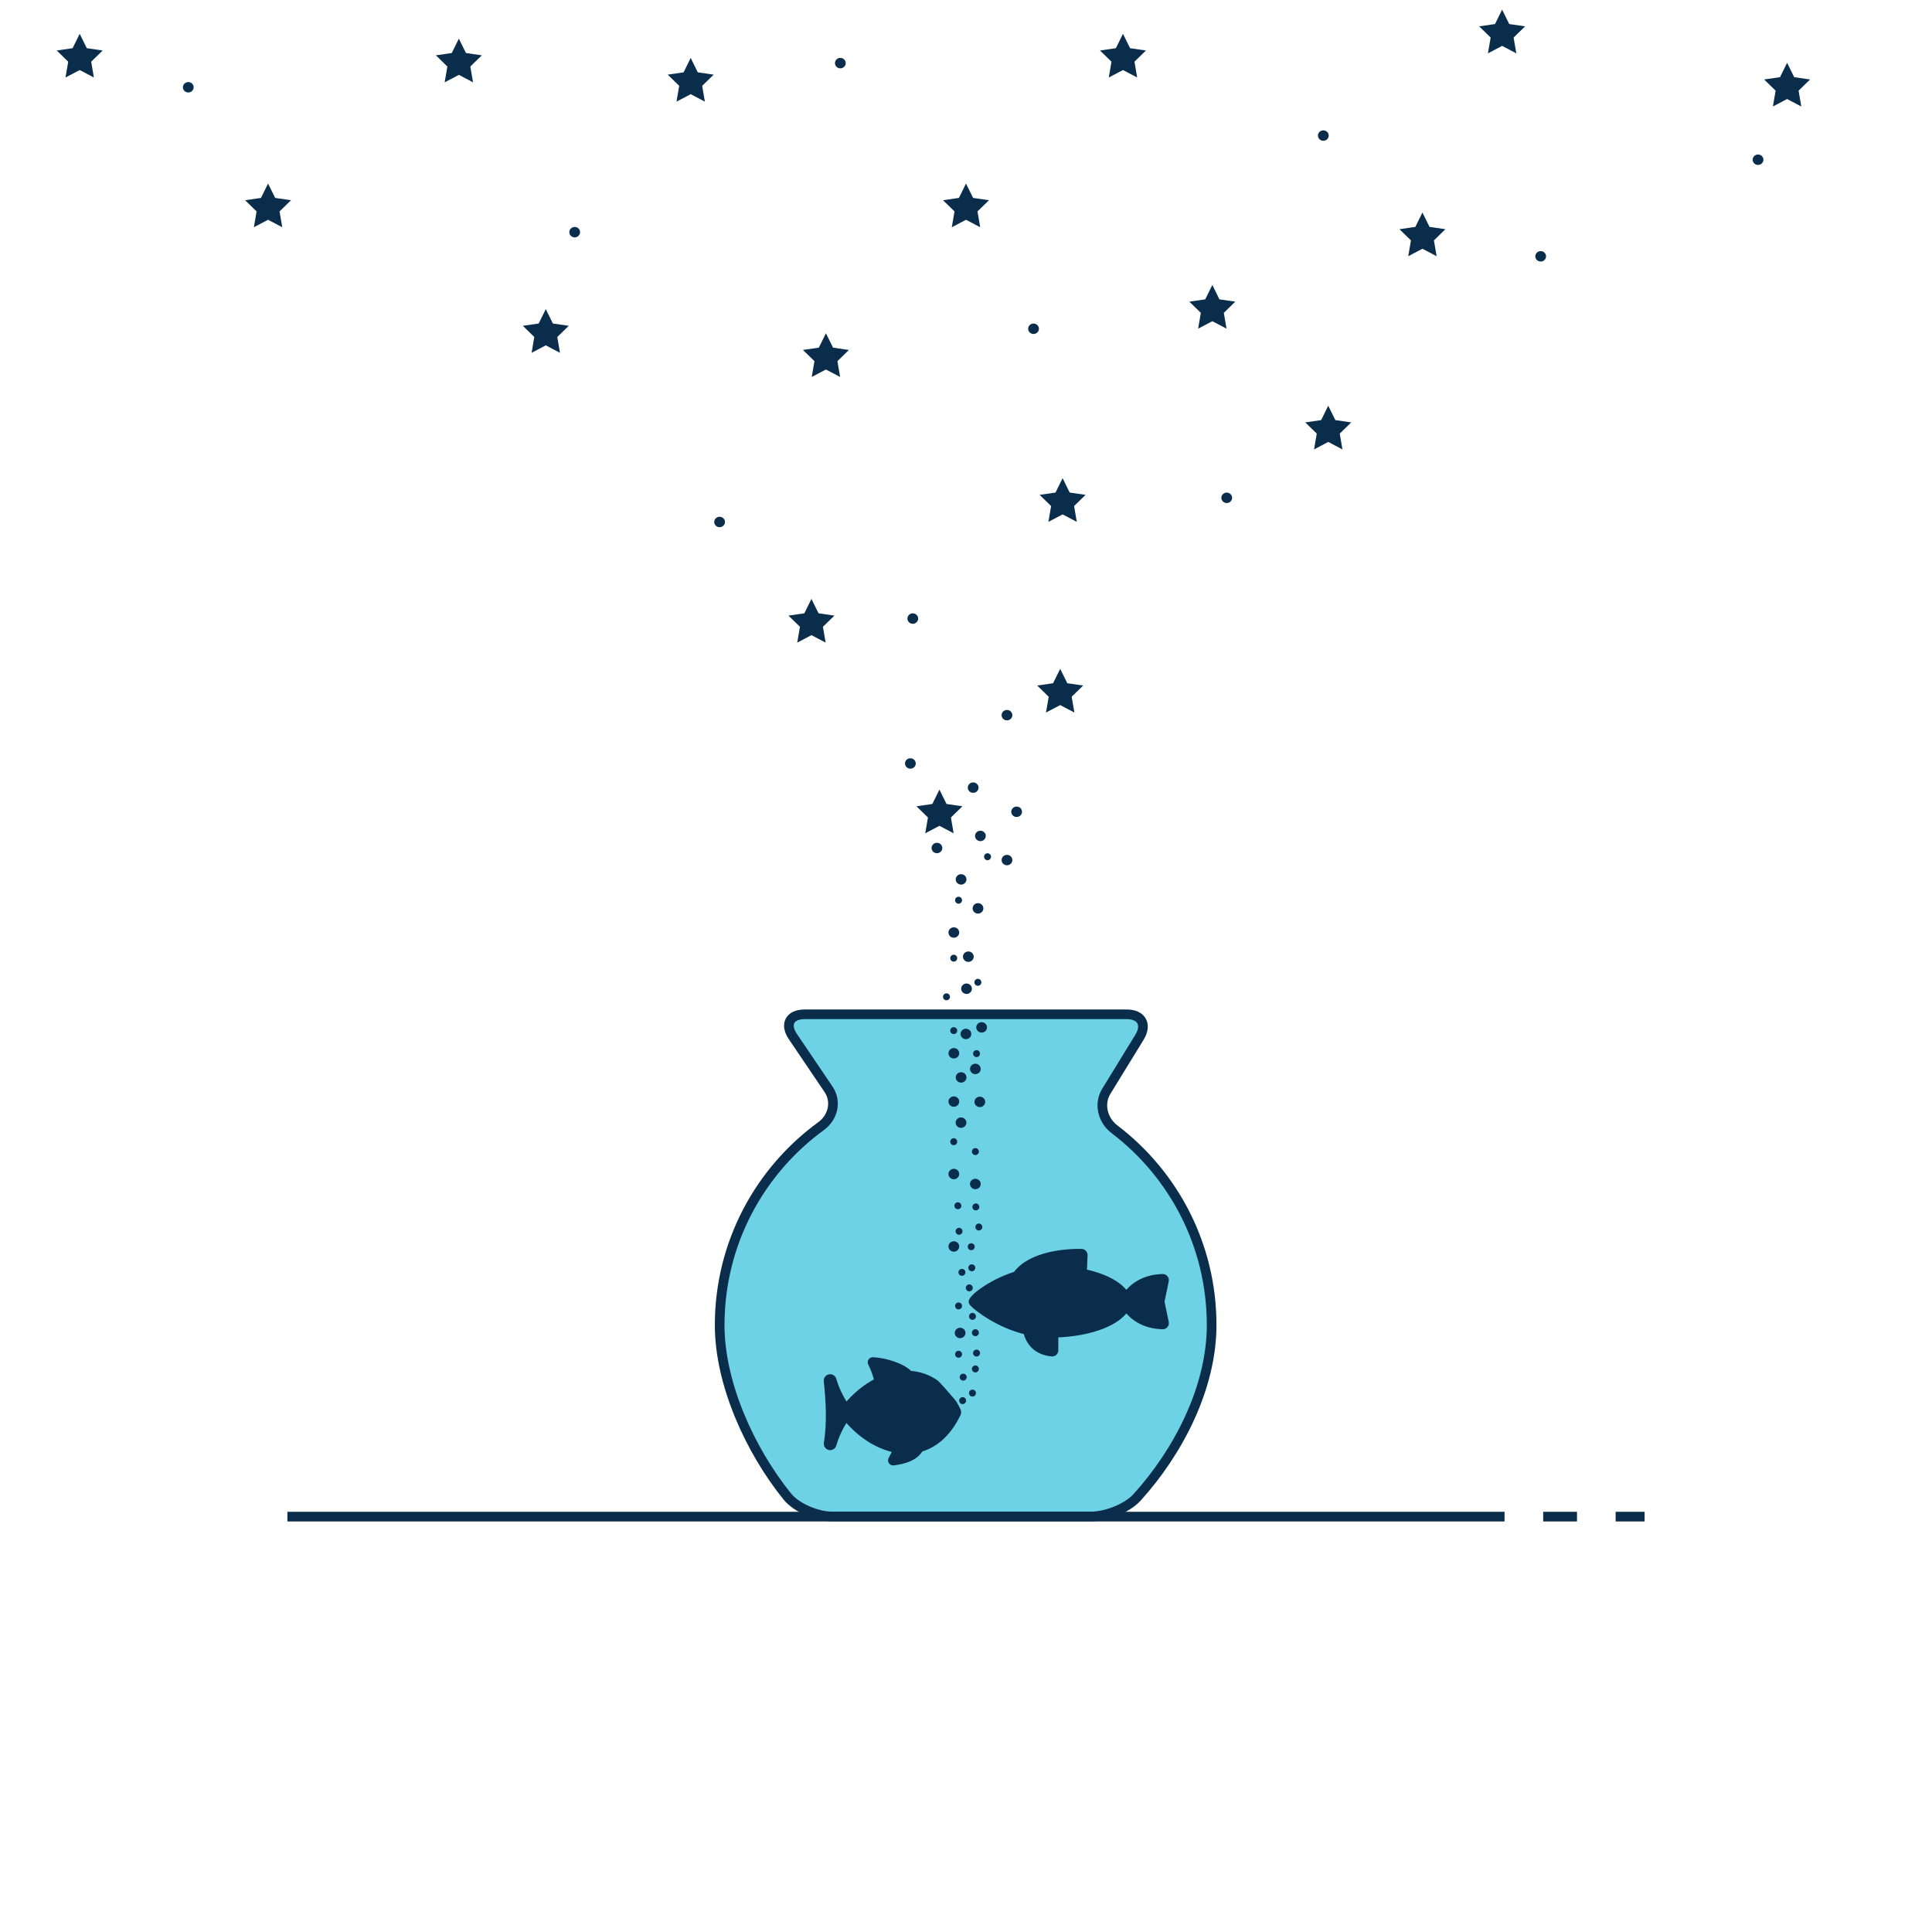 <svg xmlns="http://www.w3.org/2000/svg" width="800" height="800" viewBox="0 0 800 800" style="background:#ffe16c">
  <g fill="none" fill-rule="evenodd">
    <g stroke="#0A2D4B" stroke-width="4" transform="translate(121 626)" stroke-linecap="square">
      <path d="M0 2L500 2M520 2L530 2M550 2L558 2"/>
    </g>
    <path fill="#6ED2E6" stroke="#0A2D4B" stroke-width="4" d="M461.475,467.6 C456.595,463.89 454.875,457.13 458.1,451.875 L471.85,429.475 C475.05,424.24 472.69,420 466.535,420 L333.175,420 C327.045,420 324.855,424.12 328.295,429.2 L343.08,451.055 C346.515,456.155 344.955,462.695 339.99,466.31 C314.545,484.825 298,514.845 298,548.73 C298,573.03 310.655,600.685 325.99,619.65 C329.855,624.435 338.39,627.93 344.525,627.93 L451.83,627.93 C457.98,627.93 466.65,624.61 470.795,620.06 C487.845,601.29 501.71,574.65 501.71,548.71 C501.73,515.625 485.95,486.21 461.475,467.6 L461.475,467.6 Z"/>
    <g fill="#0A2D4B" transform="matrix(-1 0 0 1 397 563)">
      <path stroke="#0A2D4B" stroke-width="2" d="M54.876,34.814 C54.868,34.728 54.89,34.65 54.882,34.572 C53.438,25.994 54.078,16.76 54.89,8.854 C54.984,8.002 54.406,7.228 53.57,7.064 C52.734,6.9 51.906,7.4 51.672,8.222 C50.562,12.05 48.796,15.682 46.586,18.986 C43.016,14.674 38.688,11.104 34.008,8.722 C34.39,6.682 35.524,3.636 36.578,1.612 C36.758,1.26 36.742,0.846 36.532,0.51 C36.32,0.182 35.954,-0.022 35.562,0.002 C31.14,0.19 23.618,2.104 20.156,5.636 C16.25,5.9 12.562,7.15 9.344,9.44 C8.602,9.972 2.156,17.314 1.704,18.104 C1.156,19.026 0.64,20.018 0.148,21.05 C0.086,21.236 0.07,21.346 0.046,21.464 C0.024,21.564 0,21.658 0,21.76 C0,21.862 0.024,21.956 0.046,22.056 C0.062,22.166 0.078,22.276 0.124,22.386 C3.852,30.292 9.25,35.314 15.758,37.166 C17.946,41.056 22.868,42.244 27.032,42.8 C27.532,42.814 27.868,42.642 28.078,42.346 C28.312,42.01 28.344,41.572 28.156,41.206 L27.828,40.588 C27.148,39.292 26.718,38.432 26.508,37.456 C33.938,35.94 41.148,31.174 46.624,24.542 C48.828,27.854 50.57,31.494 51.672,35.3 C51.704,35.408 51.758,35.494 51.812,35.596 C51.844,35.642 51.86,35.706 51.89,35.752 C52,35.916 52.132,36.056 52.29,36.174 C52.516,36.306 52.656,36.378 52.812,36.416 C52.876,36.432 52.946,36.44 53.008,36.448 C53.086,36.464 53.172,36.486 53.25,36.486 C53.312,36.486 53.376,36.472 53.438,36.464 C53.632,36.432 53.672,36.44 53.71,36.424 C53.79,36.4 53.852,36.346 53.922,36.314 C54.024,36.276 54.118,36.228 54.21,36.166 C54.296,36.104 54.368,36.026 54.438,35.948 C54.508,35.878 54.578,35.8 54.632,35.714 C54.696,35.628 54.726,35.526 54.766,35.432 C54.804,35.33 54.844,35.236 54.86,35.128 C54.882,35.026 54.876,34.924 54.876,34.814 Z"/>
      <circle cx="13.5" cy="14.5" r="2.5"/>
    </g>
    <g fill="#0A2D4B" transform="matrix(-1 0 0 1 483 518.137)">
      <path stroke="#0A2D4B" stroke-width="2" d="M79.082,20.842 L80.859,12.245 C80.953,11.789 80.836,11.313 80.54,10.954 C80.245,10.596 79.805,10.393 79.342,10.403 C70.959,10.596 66.394,14.732 64.233,17.584 C62.475,14.884 59.144,12.481 54.527,10.639 C52.234,9.725 49.682,8.97 46.952,8.385 L47.228,1.613 C47.262,0.769 46.614,0.056 45.78,0.022 C44.959,-0.013 25.873,-0.696 18.38,9.358 C15.38,10.334 12.748,11.479 10.616,12.54 C7.115,14.282 2.209,17.45 0.522,19.717 C-0.05,20.484 -0.309,21.03 0.576,21.924 C2.668,24.037 11.254,30.67 22.67,33.467 C22.87,34.383 23.279,35.736 24.116,37.12 C25.457,39.338 28.169,42.076 33.477,42.524 C33.519,42.528 33.562,42.529 33.604,42.529 C33.981,42.529 34.348,42.385 34.628,42.125 C34.939,41.836 35.116,41.427 35.116,40.999 L35.116,34.692 C42.317,34.467 49.138,33.195 54.527,31.044 C59.144,29.202 62.475,26.8 64.233,24.1 C66.394,26.951 70.959,31.087 79.343,31.28 L79.378,31.28 C79.826,31.28 80.252,31.079 80.54,30.729 C80.836,30.37 80.953,29.895 80.859,29.438 L79.082,20.842 Z" transform="matrix(-1 0 0 1 80.89 0)"/>
      <circle cx="65.5" cy="16.5" r="2.5"/>
    </g>
    <path fill="#0A2D4B" d="M397.965 366.297C399.192 366.297 400.194 365.328 400.194 364.134 400.194 362.946 399.192 361.977 397.965 361.977 396.738 361.977 395.74 362.946 395.74 364.134 395.74 365.328 396.738 366.297 397.965 366.297M387.965 353.297C389.192 353.297 390.194 352.328 390.194 351.134 390.194 349.946 389.192 348.977 387.965 348.977 386.738 348.977 385.74 349.946 385.74 351.134 385.74 352.328 386.738 353.297 387.965 353.297M405.965 348.297C407.192 348.297 408.194 347.328 408.194 346.134 408.194 344.946 407.192 343.977 405.965 343.977 404.738 343.977 403.74 344.946 403.74 346.134 403.74 347.328 404.738 348.297 405.965 348.297M416.965 358.297C418.192 358.297 419.194 357.328 419.194 356.134 419.194 354.946 418.192 353.977 416.965 353.977 415.738 353.977 414.74 354.946 414.74 356.134 414.74 357.328 415.738 358.297 416.965 358.297M376.965 318.297C378.192 318.297 379.194 317.328 379.194 316.134 379.194 314.946 378.192 313.977 376.965 313.977 375.738 313.977 374.74 314.946 374.74 316.134 374.74 317.328 375.738 318.297 376.965 318.297M402.965 328.297C404.192 328.297 405.194 327.328 405.194 326.134 405.194 324.946 404.192 323.977 402.965 323.977 401.738 323.977 400.74 324.946 400.74 326.134 400.74 327.328 401.738 328.297 402.965 328.297M420.965 338.297C422.192 338.297 423.194 337.328 423.194 336.134 423.194 334.946 422.192 333.977 420.965 333.977 419.738 333.977 418.74 334.946 418.74 336.134 418.74 337.328 419.738 338.297 420.965 338.297M416.965 298.297C418.192 298.297 419.194 297.328 419.194 296.134 419.194 294.946 418.192 293.977 416.965 293.977 415.738 293.977 414.74 294.946 414.74 296.134 414.74 297.328 415.738 298.297 416.965 298.297M377.965 258.297C379.192 258.297 380.194 257.328 380.194 256.134 380.194 254.946 379.192 253.977 377.965 253.977 376.738 253.977 375.74 254.946 375.74 256.134 375.74 257.328 376.738 258.297 377.965 258.297M507.965 208.297C509.192 208.297 510.194 207.328 510.194 206.134 510.194 204.946 509.192 203.977 507.965 203.977 506.738 203.977 505.74 204.946 505.74 206.134 505.74 207.328 506.738 208.297 507.965 208.297M297.965 218.297C299.192 218.297 300.194 217.328 300.194 216.134 300.194 214.946 299.192 213.977 297.965 213.977 296.738 213.977 295.74 214.946 295.74 216.134 295.74 217.328 296.738 218.297 297.965 218.297M427.965 138.297C429.192 138.297 430.194 137.328 430.194 136.134 430.194 134.946 429.192 133.977 427.965 133.977 426.738 133.977 425.74 134.946 425.74 136.134 425.74 137.328 426.738 138.297 427.965 138.297M237.965 98.297C239.192 98.297 240.194 97.328 240.194 96.134 240.194 94.946 239.192 93.977 237.965 93.977 236.738 93.977 235.74 94.946 235.74 96.134 235.74 97.328 236.738 98.297 237.965 98.297M547.965 58.297C549.192 58.297 550.194 57.328 550.194 56.134 550.194 54.946 549.192 53.977 547.965 53.977 546.738 53.977 545.74 54.946 545.74 56.134 545.74 57.328 546.738 58.297 547.965 58.297M637.965 108.297C639.192 108.297 640.194 107.328 640.194 106.134 640.194 104.946 639.192 103.977 637.965 103.977 636.738 103.977 635.74 104.946 635.74 106.134 635.74 107.328 636.738 108.297 637.965 108.297M347.965 28.297C349.192 28.297 350.194 27.328 350.194 26.134 350.194 24.946 349.192 23.977 347.965 23.977 346.738 23.977 345.74 24.946 345.74 26.134 345.74 27.328 346.738 28.297 347.965 28.297M77.965 38.297C79.192 38.297 80.194 37.328 80.194 36.134 80.194 34.946 79.192 33.977 77.965 33.977 76.738 33.977 75.74 34.946 75.74 36.134 75.74 37.328 76.738 38.297 77.965 38.297M727.965 68.297C729.192 68.297 730.194 67.328 730.194 66.134 730.194 64.946 729.192 63.977 727.965 63.977 726.738 63.977 725.74 64.946 725.74 66.134 725.74 67.328 726.738 68.297 727.965 68.297"/>
    <polygon fill="#0A2D4B" points="286 39 280.122 42.09 281.245 35.545 276.489 30.91 283.061 29.955 286 24 288.939 29.955 295.511 30.91 290.755 35.545 291.878 42.09"/>
    <polygon fill="#0A2D4B" points="111 91 105.122 94.09 106.245 87.545 101.489 82.91 108.061 81.955 111 76 113.939 81.955 120.511 82.91 115.755 87.545 116.878 94.09"/>
    <polygon fill="#0A2D4B" points="589 103 583.122 106.09 584.245 99.545 579.489 94.91 586.061 93.955 589 88 591.939 93.955 598.511 94.91 593.755 99.545 594.878 106.09"/>
    <polygon fill="#0A2D4B" points="740 41 734.122 44.09 735.245 37.545 730.489 32.91 737.061 31.955 740 26 742.939 31.955 749.511 32.91 744.755 37.545 745.878 44.09"/>
    <polygon fill="#0A2D4B" points="342 153 336.122 156.09 337.245 149.545 332.489 144.91 339.061 143.955 342 138 344.939 143.955 351.511 144.91 346.755 149.545 347.878 156.09"/>
    <polygon fill="#0A2D4B" points="465 29 459.122 32.09 460.245 25.545 455.489 20.91 462.061 19.955 465 14 467.939 19.955 474.511 20.91 469.755 25.545 470.878 32.09"/>
    <polygon fill="#0A2D4B" points="33 29 27.122 32.09 28.245 25.545 23.489 20.91 30.061 19.955 33 14 35.939 19.955 42.511 20.91 37.755 25.545 38.878 32.09"/>
    <polygon fill="#0A2D4B" points="336 263 330.122 266.09 331.245 259.545 326.489 254.91 333.061 253.955 336 248 338.939 253.955 345.511 254.91 340.755 259.545 341.878 266.09"/>
    <polygon fill="#0A2D4B" points="440 213 434.122 216.09 435.245 209.545 430.489 204.91 437.061 203.955 440 198 442.939 203.955 449.511 204.91 444.755 209.545 445.878 216.09"/>
    <polygon fill="#0A2D4B" points="550 183 544.122 186.09 545.245 179.545 540.489 174.91 547.061 173.955 550 168 552.939 173.955 559.511 174.91 554.755 179.545 555.878 186.09"/>
    <polygon fill="#0A2D4B" points="389 341.956 383.122 345.046 384.245 338.501 379.489 333.866 386.061 332.911 389 326.956 391.939 332.911 398.511 333.866 393.755 338.501 394.878 345.046"/>
    <polygon fill="#0A2D4B" points="439 291.956 433.122 295.046 434.245 288.501 429.489 283.866 436.061 282.911 439 276.956 441.939 282.911 448.511 283.866 443.755 288.501 444.878 295.046"/>
    <path fill="#0A2D4B" d="M398.601 581.408C399.395 581.408 400.041 580.76 400.041 579.966 400.041 579.172 399.395 578.526 398.601 578.526 397.807 578.526 397.159 579.172 397.159 579.966 397.159 580.76 397.807 581.408 398.601 581.408M402.683 578.286C403.477 578.286 404.123 577.64 404.123 576.844 404.123 576.052 403.477 575.406 402.683 575.406 401.889 575.406 401.241 576.052 401.241 576.844 401.241 577.64 401.889 578.286 402.683 578.286M398.841 571.684C399.635 571.684 400.281 571.036 400.281 570.244 400.281 569.45 399.635 568.804 398.841 568.804 398.047 568.804 397.401 569.45 397.401 570.244 397.401 571.036 398.047 571.684 398.841 571.684M403.883 568.284C404.677 568.284 405.323 567.636 405.323 566.842 405.323 566.048 404.677 565.402 403.883 565.402 403.089 565.402 402.443 566.048 402.443 566.842 402.443 567.636 403.089 568.284 403.883 568.284M402.683 546.52C403.477 546.52 404.123 545.872 404.123 545.08 404.123 544.286 403.477 543.638 402.683 543.638 401.889 543.638 401.241 544.286 401.241 545.08 401.241 545.872 401.889 546.52 402.683 546.52M404.363 561.718C405.157 561.718 405.805 561.072 405.805 560.278 405.805 559.484 405.157 558.838 404.363 558.838 403.571 558.838 402.921 559.484 402.921 560.278 402.921 561.072 403.571 561.718 404.363 561.718M396.919 562.198C397.713 562.198 398.361 561.552 398.361 560.756 398.361 559.964 397.713 559.318 396.919 559.318 396.125 559.318 395.479 559.964 395.479 560.756 395.479 561.552 396.125 562.198 396.919 562.198M403.883 553.284C404.677 553.284 405.323 552.636 405.323 551.842 405.323 551.048 404.677 550.402 403.883 550.402 403.089 550.402 402.443 551.048 402.443 551.842 402.443 552.636 403.089 553.284 403.883 553.284M401.363 534.718C402.157 534.718 402.805 534.072 402.805 533.278 402.805 532.484 402.157 531.838 401.363 531.838 400.571 531.838 399.921 532.484 399.921 533.278 399.921 534.072 400.571 534.718 401.363 534.718M396.919 542.198C397.713 542.198 398.361 541.552 398.361 540.756 398.361 539.964 397.713 539.318 396.919 539.318 396.125 539.318 395.479 539.964 395.479 540.756 395.479 541.552 396.125 542.198 396.919 542.198"/>
    <path fill="#0A2D4B" d="M402.401,526.408 C403.195,526.408 403.841,525.76 403.841,524.966 C403.841,524.172 403.195,523.526 402.401,523.526 C401.607,523.526 400.959,524.172 400.959,524.966 C400.959,525.76 401.607,526.408 402.401,526.408" transform="matrix(-1 0 0 1 804.8 0)"/>
    <path fill="#0A2D4B" d="M398.319,528.286 C399.113,528.286 399.759,527.64 399.759,526.844 C399.759,526.052 399.113,525.406 398.319,525.406 C397.525,525.406 396.877,526.052 396.877,526.844 C396.877,527.64 397.525,528.286 398.319,528.286" transform="matrix(-1 0 0 1 796.637 0)"/>
    <path fill="#0A2D4B" d="M402.159,517.684 C402.953,517.684 403.599,517.036 403.599,516.244 C403.599,515.45 402.953,514.804 402.159,514.804 C401.365,514.804 400.719,515.45 400.719,516.244 C400.719,517.036 401.365,517.684 402.159,517.684" transform="matrix(-1 0 0 1 804.319 0)"/>
    <path fill="#0A2D4B" d="M397.117,511.284 C397.911,511.284 398.557,510.636 398.557,509.842 C398.557,509.048 397.911,508.402 397.117,508.402 C396.323,508.402 395.677,509.048 395.677,509.842 C395.677,510.636 396.323,511.284 397.117,511.284" transform="matrix(-1 0 0 1 794.235 0)"/>
    <path fill="#0A2D4B" d="M405.319,509.52 C406.113,509.52 406.759,508.872 406.759,508.08 C406.759,507.286 406.113,506.638 405.319,506.638 C404.525,506.638 403.877,507.286 403.877,508.08 C403.877,508.872 404.525,509.52 405.319,509.52" transform="matrix(-1 0 0 1 810.637 0)"/>
    <path fill="#0A2D4B" d="M396.637,500.718 C397.431,500.718 398.079,500.072 398.079,499.278 C398.079,498.484 397.431,497.838 396.637,497.838 C395.845,497.838 395.195,498.484 395.195,499.278 C395.195,500.072 395.845,500.718 396.637,500.718" transform="matrix(-1 0 0 1 793.275 0)"/>
    <path fill="#0A2D4B" d="M403.883 478.284C404.677 478.284 405.323 477.636 405.323 476.842 405.323 476.048 404.677 475.402 403.883 475.402 403.089 475.402 402.443 476.048 402.443 476.842 402.443 477.636 403.089 478.284 403.883 478.284M404.363 437.718C405.157 437.718 405.805 437.072 405.805 436.278 405.805 435.484 405.157 434.838 404.363 434.838 403.571 434.838 402.921 435.484 402.921 436.278 402.921 437.072 403.571 437.718 404.363 437.718M394.919 474.198C395.713 474.198 396.361 473.552 396.361 472.756 396.361 471.964 395.713 471.318 394.919 471.318 394.125 471.318 393.479 471.964 393.479 472.756 393.479 473.552 394.125 474.198 394.919 474.198M394.919 428.198C395.713 428.198 396.361 427.552 396.361 426.756 396.361 425.964 395.713 425.318 394.919 425.318 394.125 425.318 393.479 425.964 393.479 426.756 393.479 427.552 394.125 428.198 394.919 428.198M394.919 398.198C395.713 398.198 396.361 397.552 396.361 396.756 396.361 395.964 395.713 395.318 394.919 395.318 394.125 395.318 393.479 395.964 393.479 396.756 393.479 397.552 394.125 398.198 394.919 398.198M404.919 408.198C405.713 408.198 406.361 407.552 406.361 406.756 406.361 405.964 405.713 405.318 404.919 405.318 404.125 405.318 403.479 405.964 403.479 406.756 403.479 407.552 404.125 408.198 404.919 408.198M396.919 374.198C397.713 374.198 398.361 373.552 398.361 372.756 398.361 371.964 397.713 371.318 396.919 371.318 396.125 371.318 395.479 371.964 395.479 372.756 395.479 373.552 396.125 374.198 396.919 374.198M408.919 356.198C409.713 356.198 410.361 355.552 410.361 354.756 410.361 353.964 409.713 353.318 408.919 353.318 408.125 353.318 407.479 353.964 407.479 354.756 407.479 355.552 408.125 356.198 408.919 356.198"/>
    <path fill="#0A2D4B" d="M404.079,501.198 C404.873,501.198 405.521,500.552 405.521,499.756 C405.521,498.964 404.873,498.318 404.079,498.318 C403.285,498.318 402.639,498.964 402.639,499.756 C402.639,500.552 403.285,501.198 404.079,501.198" transform="matrix(-1 0 0 1 808.16 0)"/>
    <path fill="#0A2D4B" d="M397.565 554.112C398.792 554.112 399.79 553.14 399.79 551.949 399.79 550.758 398.792 549.789 397.565 549.789 396.337 549.789 395.336 550.758 395.336 551.949 395.336 553.14 396.337 554.112 397.565 554.112M406.099 490.266C406.099 489.078 405.1 488.109 403.873 488.109 402.646 488.109 401.644 489.078 401.644 490.266 401.644 491.46 402.646 492.429 403.873 492.429 405.1 492.429 406.099 491.46 406.099 490.266zM397.935 467.026C399.163 467.026 400.161 466.054 400.161 464.866 400.161 463.675 399.163 462.706 397.935 462.706 396.708 462.706 395.71 463.675 395.71 464.866 395.71 466.054 396.708 467.026 397.935 467.026M405.728 458.426C406.955 458.426 407.953 457.454 407.953 456.263 407.953 455.072 406.955 454.103 405.728 454.103 404.5 454.103 403.502 455.072 403.502 456.263 403.502 457.454 404.5 458.426 405.728 458.426M403.873 444.78C405.1 444.78 406.099 443.808 406.099 442.62 406.099 441.429 405.1 440.457 403.873 440.457 402.646 440.457 401.644 441.429 401.644 442.62 401.644 443.808 402.646 444.78 403.873 444.78M406.469 427.577C407.697 427.577 408.698 426.608 408.698 425.417 408.698 424.226 407.697 423.257 406.469 423.257 405.245 423.257 404.241 424.226 404.241 425.417 404.241 426.608 405.245 427.577 406.469 427.577M394.965 438.297C396.192 438.297 397.194 437.328 397.194 436.134 397.194 434.946 396.192 433.977 394.965 433.977 393.738 433.977 392.74 434.946 392.74 436.134 392.74 437.328 393.738 438.297 394.965 438.297M394.965 388.297C396.192 388.297 397.194 387.328 397.194 386.134 397.194 384.946 396.192 383.977 394.965 383.977 393.738 383.977 392.74 384.946 392.74 386.134 392.74 387.328 393.738 388.297 394.965 388.297M400.225 411.568C401.453 411.568 402.454 410.599 402.454 409.405 402.454 408.217 401.453 407.248 400.225 407.248 398.998 407.248 398 408.217 398 409.405 398 410.599 398.998 411.568 400.225 411.568M404.965 378.297C406.192 378.297 407.194 377.328 407.194 376.134 407.194 374.946 406.192 373.977 404.965 373.977 403.738 373.977 402.74 374.946 402.74 376.134 402.74 377.328 403.738 378.297 404.965 378.297M400.965 398.297C402.192 398.297 403.194 397.328 403.194 396.134 403.194 394.946 402.192 393.977 400.965 393.977 399.738 393.977 398.74 394.946 398.74 396.134 398.74 397.328 399.738 398.297 400.965 398.297M394.965 488.297C396.192 488.297 397.194 487.328 397.194 486.134 397.194 484.946 396.192 483.977 394.965 483.977 393.738 483.977 392.74 484.946 392.74 486.134 392.74 487.328 393.738 488.297 394.965 488.297M394.965 518.297C396.192 518.297 397.194 517.328 397.194 516.134 397.194 514.946 396.192 513.977 394.965 513.977 393.738 513.977 392.74 514.946 392.74 516.134 392.74 517.328 393.738 518.297 394.965 518.297M394.965 458.297C396.192 458.297 397.194 457.328 397.194 456.134 397.194 454.946 396.192 453.977 394.965 453.977 393.738 453.977 392.74 454.946 392.74 456.134 392.74 457.328 393.738 458.297 394.965 458.297M397.965 448.297C399.192 448.297 400.194 447.328 400.194 446.134 400.194 444.946 399.192 443.977 397.965 443.977 396.738 443.977 395.74 444.946 395.74 446.134 395.74 447.328 396.738 448.297 397.965 448.297M399.965 430.297C401.192 430.297 402.194 429.328 402.194 428.134 402.194 426.946 401.192 425.977 399.965 425.977 398.738 425.977 397.74 426.946 397.74 428.134 397.74 429.328 398.738 430.297 399.965 430.297"/>
    <polygon fill="#0A2D4B" points="226 143 220.122 146.09 221.245 139.545 216.489 134.91 223.061 133.955 226 128 228.939 133.955 235.511 134.91 230.755 139.545 231.878 146.09"/>
    <polygon fill="#0A2D4B" points="190 31 184.122 34.09 185.245 27.545 180.489 22.91 187.061 21.955 190 16 192.939 21.955 199.511 22.91 194.755 27.545 195.878 34.09"/>
    <polygon fill="#0A2D4B" points="622 19 616.122 22.09 617.245 15.545 612.489 10.91 619.061 9.955 622 4 624.939 9.955 631.511 10.91 626.755 15.545 627.878 22.09"/>
    <polygon fill="#0A2D4B" points="502 133 496.122 136.09 497.245 129.545 492.489 124.91 499.061 123.955 502 118 504.939 123.955 511.511 124.91 506.755 129.545 507.878 136.09"/>
    <polygon fill="#0A2D4B" points="400 91 394.122 94.09 395.245 87.545 390.489 82.91 397.061 81.955 400 76 402.939 81.955 409.511 82.91 404.755 87.545 405.878 94.09"/>
    <path fill="#0A2D4B" d="M391.919,414.198 C392.713,414.198 393.361,413.552 393.361,412.756 C393.361,411.964 392.713,411.318 391.919,411.318 C391.125,411.318 390.479,411.964 390.479,412.756 C390.479,413.552 391.125,414.198 391.919,414.198"/>
  </g>
</svg>
